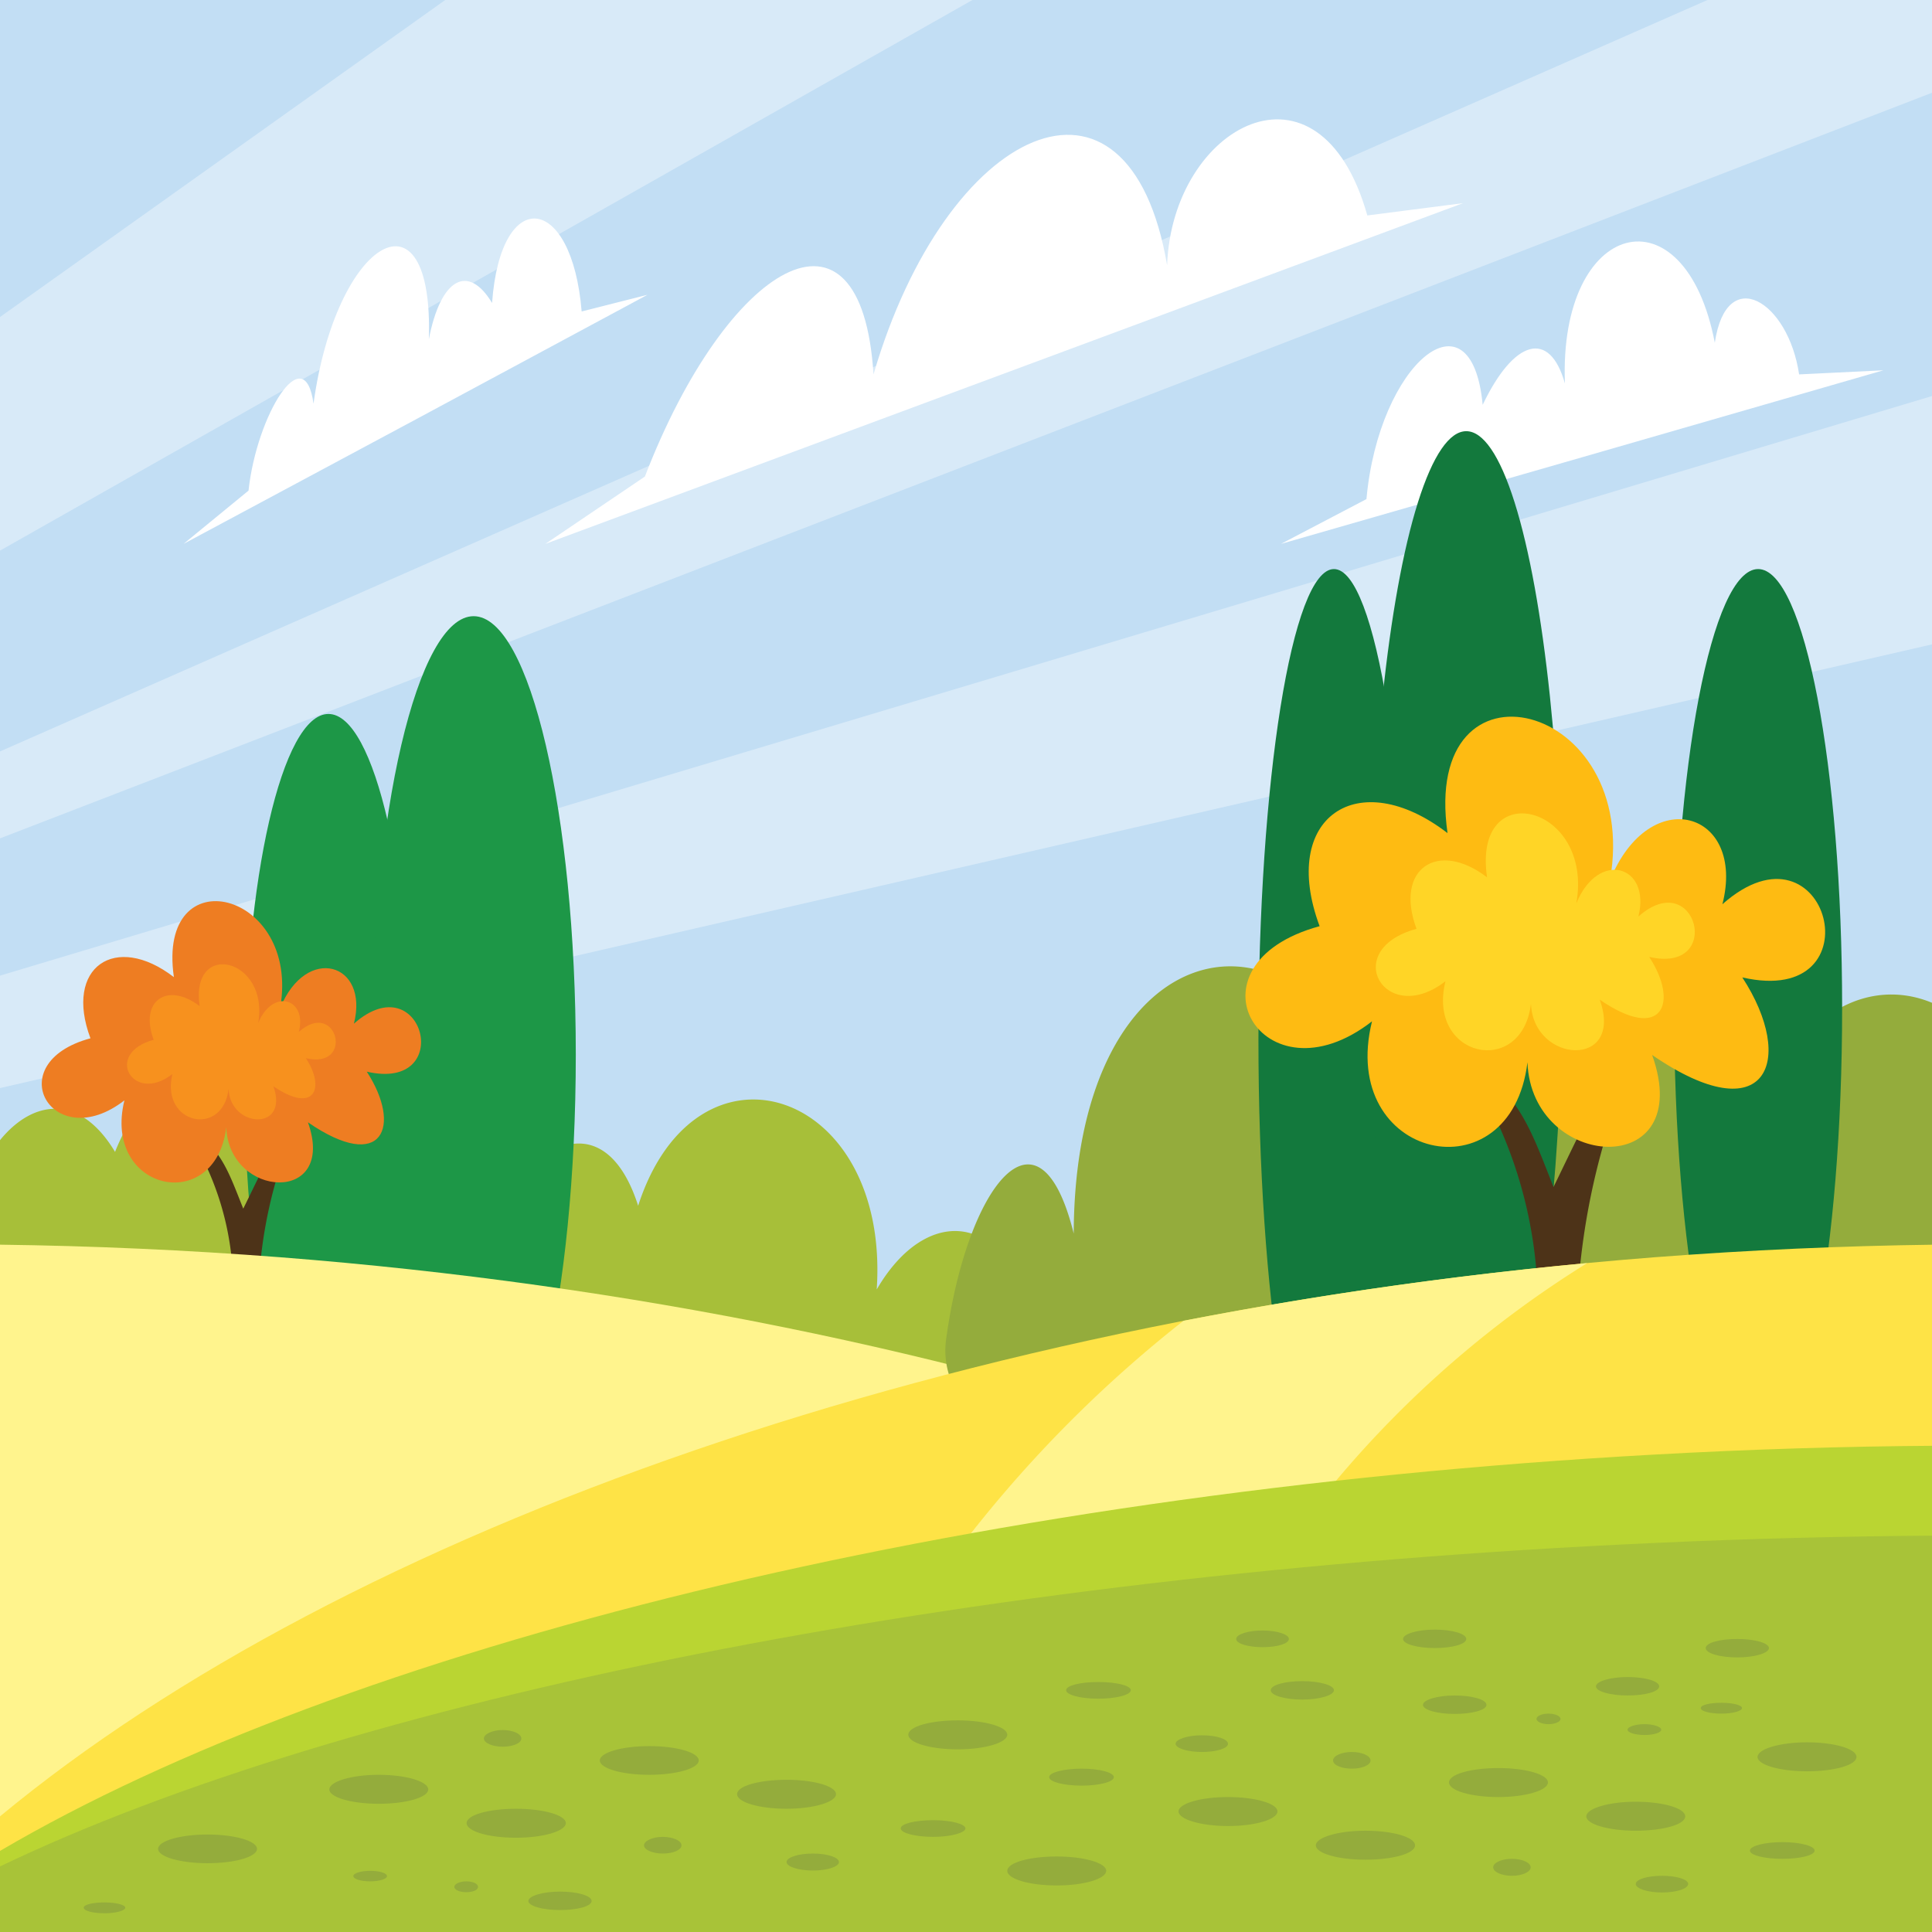 <svg id="publicdomainvectors.org" xmlns="http://www.w3.org/2000/svg" viewBox="0 0 660 660"><defs><style>.cls-1{fill:#c2def4;}.cls-2{fill:#a7bf39;}.cls-10,.cls-11,.cls-13,.cls-14,.cls-15,.cls-16,.cls-17,.cls-2,.cls-3,.cls-4,.cls-5,.cls-6,.cls-7,.cls-8,.cls-9{fill-rule:evenodd;}.cls-3{fill:#d8eaf8;}.cls-4{fill:#1d9747;}.cls-5{fill:#4d3318;}.cls-6{fill:#ee7d22;}.cls-7{fill:#f7911e;}.cls-8{fill:#fff48d;}.cls-9{fill:#fff;}.cls-10{fill:#94ac3c;}.cls-11,.cls-12{fill:#13793d;}.cls-13{fill:#febb12;}.cls-14{fill:#ffd526;}.cls-15{fill:#fee346;}.cls-16{fill:#bad532;}.cls-17{fill:#a8c338;}</style></defs><title>LANDSCAPE18</title><rect class="cls-1" width="661" height="661"/><path class="cls-2" d="M0,456V389.5c11.3-13.9,27.3-16,39.3,4,21.7-54.3,82.9-38.7,86.3,24.9,1.4,25.8-20.9,46.8-46.8,46.8a46.3,46.3,0,0,1-29.9-10.9,36.7,36.7,0,0,1-25.2,9.9A38.9,38.9,0,0,1,0,456Zm355.4,11c1.5,18.9-15.4,34.3-34.3,34.3A34.2,34.2,0,0,1,286.9,467a27.1,27.1,0,0,1,.1-2.9,43.7,43.7,0,0,1-30.6,12.4A43.2,43.2,0,0,1,228,466a37.2,37.2,0,0,1-29.5,14.5c-20.4,0-39.8-16.7-37-37,6.2-46,42.7-74.8,56.5-31.6,19.9-61.5,86.1-40.1,81.5,28.6C318.7,407.5,351.1,414.8,355.4,467Z"/><path class="cls-3" d="M152.1,0H332.2L0,188.1V108.3L152.1,0ZM583.3,0,0,256.7v29.7L661,31.3V0ZM661,135,0,333.3v38.4L661,219.9Z"/><path class="cls-4" d="M112.2,494.3c15.8,0,28.7-56.2,28.7-125.2S128,243.9,112.2,243.9,83.5,300.1,83.5,369.1,96.4,494.3,112.2,494.3Z"/><path class="cls-4" d="M161.8,510c19.2,0,34.9-67.3,34.9-149.7S181,210.5,161.8,210.5s-35,67.3-35,149.8S142.5,510,161.8,510Z"/><path class="cls-5" d="M64.9,387.5l2.9,5.5a98.9,98.9,0,0,1,11.8,43.9l8.9-1.1.4-4a158.2,158.2,0,0,1,13.5-50.5l-1.4-.6-3.1,4.6c-6.2,9.3-9.8,17.5-14.8,27.6-4.8-12-7-19.2-16.9-27Z"/><path class="cls-6" d="M42.5,375.9C18,394.9-.6,363.2,30.9,354.7c-9.1-24.3,8.5-36.3,28.5-20.9-6-41.6,43.4-29.6,36.3,10.6,8.9-21.9,30.5-15.5,25.2,5.3,23.6-20.8,35,23.4,4.4,16.4,12.1,18.6,5.5,34.9-20.1,17.3,10,28.2-27,26-27.9,1.7C73.6,415.4,34.9,406.9,42.5,375.9Z"/><path class="cls-7" d="M58.9,366.9c-13.4,10.5-23.7-7-6.4-11.7-5-13.4,4.7-19.9,15.7-11.5-3.3-22.9,23.9-16.3,20,5.8,4.9-12,16.8-8.5,13.9,3,13-11.5,19.2,12.9,2.4,9,6.7,10.2,3,19.2-11.1,9.6,5.5,15.5-14.8,14.3-15.3.9C76.1,388.7,54.7,384,58.9,366.9Z"/><path class="cls-8" d="M0,425.2V661H661V620.5c-117.6-97.4-326.7-172.4-565.2-191C63.3,427,31.3,425.6,0,425.2Z"/><path class="cls-9" d="M466.8,170.5l-29.2,15.3,102.9-29.6,102.9-29.7-28.8,1.4c-3.7-25.1-24.8-37.9-28.8-10.8-10.2-53.3-53.4-42.2-51.2,13.9-5.2-18.5-17.4-15.1-28.1,7.3C502.7,97.8,471,124,466.8,170.5Z"/><path class="cls-10" d="M366.8,421.4c.4-124.2,108.3-119.8,110,1.8.4,30.3-24.6,55-55,55a54.7,54.7,0,0,1-27.5-7.4A36.6,36.6,0,0,1,360,494.3c-20.3,0-39.5-16.6-36.8-36.7,7.1-52.4,31.7-84.2,43.6-36.2ZM661,343V457.7a48.6,48.6,0,0,1-60.4-27.8A50.2,50.2,0,0,1,551.1,472c-27.7,0-51.2-22.5-50.2-50.1,3-87.3,80.7-110.8,96.8-18.5C603.5,350.2,635.4,331.5,661,343Z"/><path class="cls-11" d="M455.7,515.7c14.3,0,25.9-72.2,25.9-160.6S470,194.4,455.7,194.4s-25.8,72.2-25.8,160.7S441.5,515.7,455.7,515.7Z"/><ellipse class="cls-12" cx="500.9" cy="328.6" rx="33" ry="181.3"/><path class="cls-11" d="M600.6,494.3c15.8,0,28.7-67.3,28.7-149.9s-12.9-150-28.7-150-28.7,67.4-28.7,150S584.8,494.3,600.6,494.3Z"/><path class="cls-5" d="M502.8,366.6l4.6,8.4a151.6,151.6,0,0,1,17.9,67.1l13.7-1.6.6-6.2a240.1,240.1,0,0,1,20.6-77.1l-2.2-1-4.7,7c-9.5,14.3-15,26.8-22.6,42.3-7.3-18.4-10.7-29.3-25.8-41.2Z"/><path class="cls-13" d="M468.7,348.9c-37.4,29.1-66-19.4-17.9-32.5-13.8-37.1,13-55.4,43.7-31.8-9.1-63.7,66.3-45.4,55.5,16.1,13.6-33.5,46.5-23.6,38.4,8.2,36.1-31.9,53.5,35.7,6.8,25,18.5,28.4,8.4,53.4-30.8,26.5,15.3,43.1-41.2,39.7-42.6,2.5C516.2,409.3,457,396.3,468.7,348.9Z"/><path class="cls-14" d="M493.8,335.2c-20.6,16-36.3-10.7-9.9-17.9-7.6-20.5,7.2-30.5,24.1-17.6-5.1-35,36.5-24.9,30.5,8.9,7.5-18.4,25.6-13,21.2,4.5,19.8-17.5,29.4,19.7,3.7,13.8,10.2,15.6,4.6,29.4-16.9,14.6,8.4,23.7-22.7,21.9-23.5,1.4C519.9,368.4,487.3,361.3,493.8,335.2Z"/><path class="cls-15" d="M661,425.2V661H0V620.5c117.6-97.4,326.7-172.4,565.2-191C597.7,427,629.7,425.6,661,425.2Z"/><path class="cls-8" d="M404.3,451.2c44.4-8.6,90.5-15.3,137.9-19.7A358.4,358.4,0,0,0,398.4,602.7l-120.5,6.1,17.8-31.4A431.9,431.9,0,0,1,404.3,451.2Z"/><path class="cls-16" d="M661,493.9V661H0V632.3c117.6-69,326.7-122.2,565.2-135.4C597.7,495.1,629.7,494.1,661,493.9Z"/><path class="cls-17" d="M661,524.6V661H0V637.6c117.6-56.4,326.7-99.8,565.2-110.5C597.7,525.6,629.7,524.8,661,524.6Z"/><path class="cls-9" d="M186.3,185.8,499.8,69.4l-32.7,4.2c-16.4-58.1-66.7-30.6-68.4,17-13.1-76.7-75.4-47.9-100.3,37.3-4.1-65.5-50.1-37.8-78.1,34.9Z"/><path class="cls-9" d="M198.7,106.4l22.5-5.7L142,143.3,62.7,185.8l22.2-18.2c2.8-25.9,19.1-52.3,22.2-29.7,7.8-56.6,41.1-75.7,39.4-22,4-20.8,13.4-26,21.6-12.4C171,63.2,195.4,66,198.7,106.4Z"/><path class="cls-10" d="M558.8,615.5c9.3,0,16.9,2.2,16.9,5s-7.6,4.9-16.9,4.9-16.9-2.2-16.9-4.9,7.6-5,16.9-5ZM556,572.9c6,0,10.8,1.4,10.8,3.2s-4.8,3.1-10.8,3.1-10.8-1.4-10.8-3.1,4.8-3.2,10.8-3.2Zm37.5-13c6,0,10.8,1.4,10.8,3.1s-4.8,3.2-10.8,3.2-10.8-1.4-10.8-3.2,4.8-3.1,10.8-3.1ZM561.8,589c3.1,0,5.7.9,5.7,1.9s-2.6,1.8-5.7,1.8-5.8-.8-5.8-1.8,2.6-1.9,5.8-1.9ZM529,585.4c2.2,0,4.1.8,4.1,1.8s-1.9,1.8-4.1,1.8-4.1-.8-4.1-1.8,1.8-1.8,4.1-1.8Zm-32.1-6.2c6,0,10.9,1.4,10.9,3.2s-4.9,3.1-10.9,3.1-10.8-1.4-10.8-3.1,4.9-3.2,10.8-3.2Zm91.2,2.5c3.9,0,7,.8,7,1.8s-3.1,1.9-7,1.9-7.1-.8-7.1-1.9,3.2-1.8,7.1-1.8ZM419.5,623.8c-9.3,0-16.9-2.3-16.9-5s7.6-4.9,16.9-4.9,16.9,2.2,16.9,4.9-7.5,5-16.9,5ZM361,644.1c-9.3,0-16.9-2.2-16.9-5s7.6-4.9,16.9-4.9,16.9,2.2,16.9,4.9-7.5,5-16.9,5Zm49.6-45.6c-5,0-9-1.3-9-2.8s4-2.9,9-2.9,8.9,1.3,8.9,2.9-4,2.8-8.9,2.8Zm51.2,5.7c-3.5,0-6.4-1.2-6.4-2.8s2.9-2.9,6.4-2.9,6.4,1.3,6.4,2.9-2.9,2.8-6.4,2.8Zm50.1,9.7c-9.4,0-16.9-2.2-16.9-5s7.5-4.9,16.9-4.9,16.9,2.2,16.9,4.9-7.6,5-16.9,5ZM369.5,610c-6.1,0-11.1-1.3-11.1-2.9s5-2.9,11.1-2.9,11,1.3,11,2.9-4.9,2.9-11,2.9Zm247.8-14.8c9.3,0,16.9,2.2,16.9,5s-7.6,4.9-16.9,4.9-16.9-2.2-16.9-4.9,7.6-5,16.9-5Zm-49.5,45.6c4.9,0,8.9,1.2,8.9,2.8s-4,2.9-8.9,2.9-9-1.3-9-2.9,4-2.8,9-2.8ZM516.5,635c3.5,0,6.4,1.3,6.4,2.9s-2.9,2.9-6.4,2.9-6.4-1.3-6.4-2.9,2.9-2.9,6.4-2.9Zm-50.1-9.6c9.4,0,17,2.2,17,5s-7.6,4.9-17,4.9-16.9-2.2-16.9-4.9,7.6-5,16.9-5Zm142.5,3.9c6.1,0,11,1.3,11,2.9s-4.9,2.8-11,2.8-11.1-1.2-11.1-2.8S602.8,629.3,608.9,629.3Z"/><path class="cls-10" d="M129.4,616.2c-9.3,0-16.9-2.2-16.9-4.9s7.6-5,16.9-5,16.9,2.3,16.9,5-7.5,4.9-16.9,4.9ZM490.1,563c-6,0-10.8-1.4-10.8-3.1s4.8-3.2,10.8-3.2,10.8,1.4,10.8,3.2S496,563,490.1,563Zm-45.2,17.6c-5.9,0-10.8-1.4-10.8-3.2s4.9-3.1,10.8-3.1,10.8,1.4,10.8,3.1-4.8,3.2-10.8,3.2ZM126.5,642.7c-3.2,0-5.8-.8-5.8-1.8s2.6-1.8,5.8-1.8,5.7.8,5.7,1.8-2.6,1.8-5.7,1.8Zm32.8,3.7c-2.3,0-4.1-.8-4.1-1.8s1.8-1.9,4.1-1.9,4,.8,4,1.9-1.8,1.8-4,1.8Zm32,6.1c-6,0-10.8-1.4-10.8-3.1s4.8-3.2,10.8-3.2,10.8,1.4,10.8,3.2-4.8,3.1-10.8,3.1ZM35.7,653.6c-3.9,0-7.1-.8-7.1-1.9s3.2-1.8,7.1-1.8,7.1.8,7.1,1.8-3.2,1.9-7.1,1.9Zm233-45.6c9.3,0,16.9,2.2,16.9,4.9s-7.6,5-16.9,5-16.9-2.2-16.9-5,7.6-4.9,16.9-4.9Zm58.5-20.3c9.3,0,16.9,2.2,16.9,4.9s-7.6,5-16.9,5-16.9-2.2-16.9-5,7.6-4.9,16.9-4.9Zm-49.5,45.5c4.9,0,8.9,1.3,8.9,2.9s-4,2.9-8.9,2.9-9-1.3-9-2.9,4-2.9,9-2.9Zm-51.3-5.7c3.5,0,6.4,1.3,6.4,2.9s-2.9,2.8-6.4,2.8-6.4-1.3-6.4-2.8,2.9-2.9,6.4-2.9Zm-50.1-9.6c9.4,0,17,2.2,17,4.9s-7.6,5-17,5-16.9-2.2-16.9-5,7.6-4.9,16.9-4.9Zm142.5,3.9c6.1,0,11,1.3,11,2.8s-4.9,2.9-11,2.9-11.1-1.3-11.1-2.9,5-2.8,11.1-2.8ZM70.9,636.5c-9.3,0-16.9-2.2-16.9-4.9s7.6-4.9,16.9-4.9,16.9,2.2,16.9,4.9-7.5,4.9-16.9,4.9Zm360.4-73.8c-4.9,0-9-1.2-9-2.8s4.1-2.9,9-2.9,9,1.3,9,2.9-4,2.8-9,2.8Zm-259.6,34c-3.5,0-6.4-1.3-6.4-2.8s2.9-2.9,6.4-2.9,6.4,1.3,6.4,2.9-2.9,2.8-6.4,2.8Zm50.1,9.6c-9.4,0-16.9-2.2-16.9-4.9s7.5-4.9,16.9-4.9,16.9,2.2,16.9,4.9-7.6,4.9-16.9,4.9Zm153.4-26c-6.1,0-11-1.3-11-2.9s4.9-2.8,11-2.8,11.1,1.2,11.1,2.8S381.3,580.3,375.2,580.3Z"/></svg>